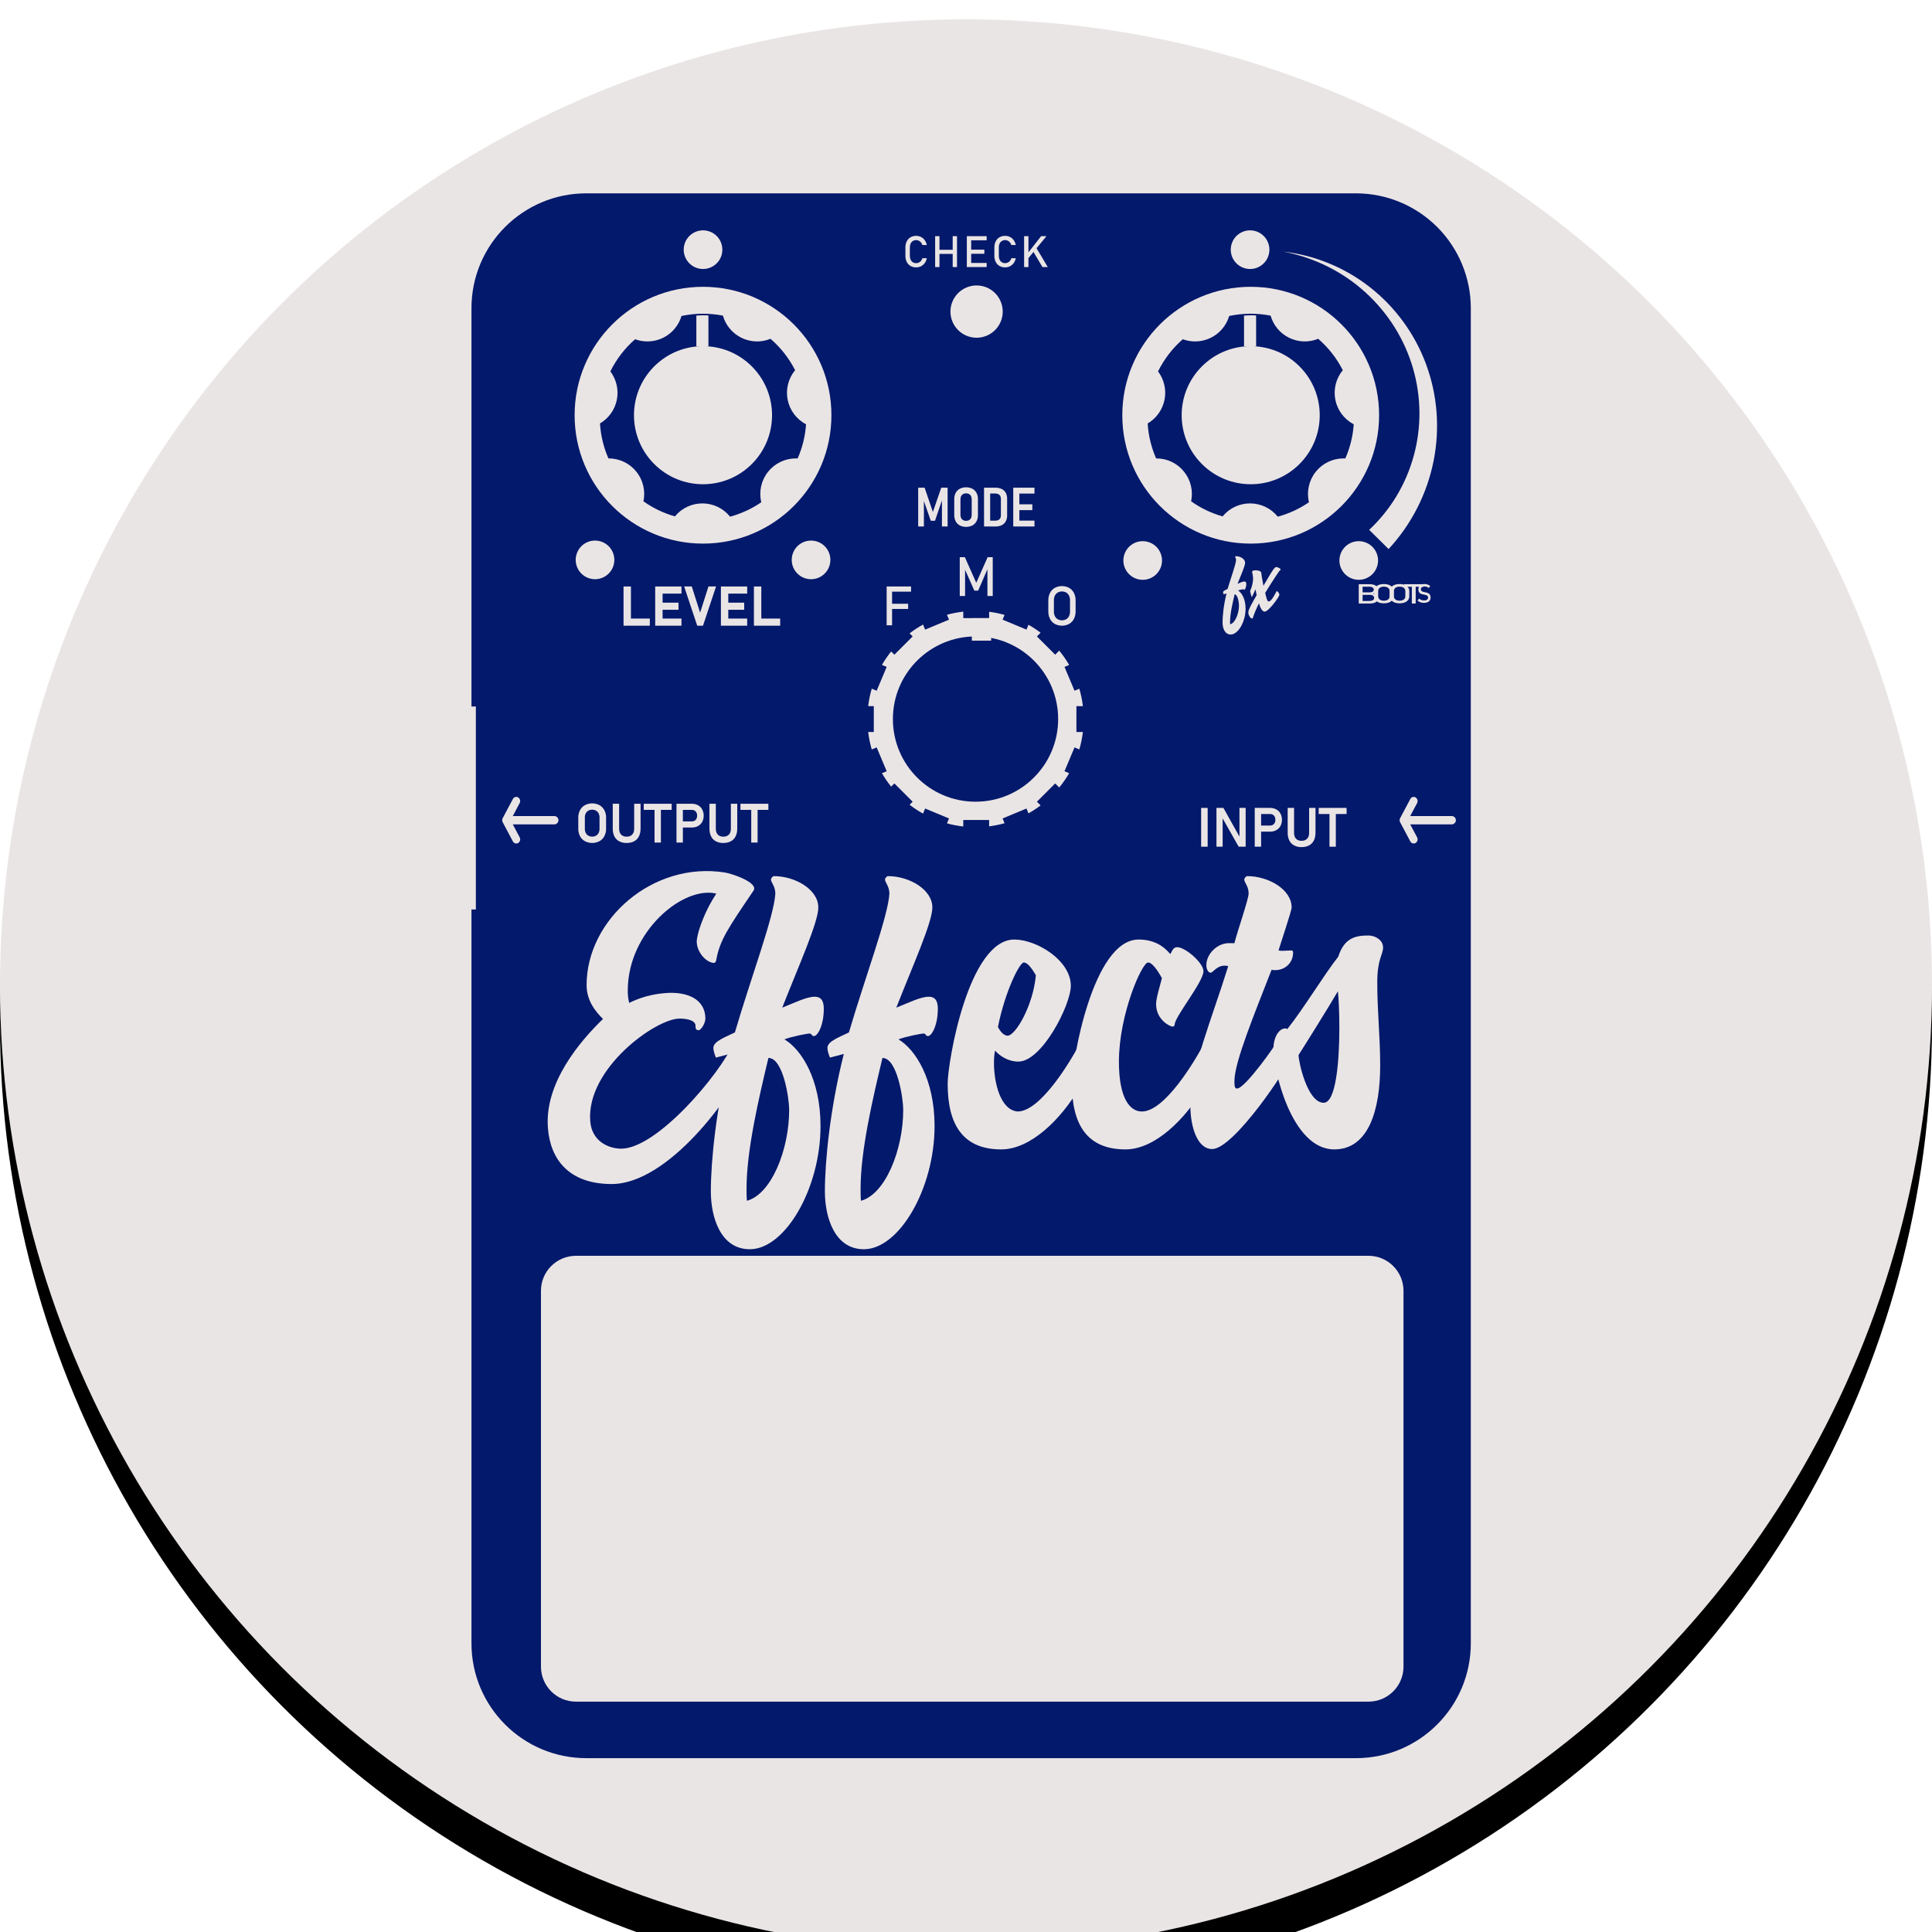 <?xml version="1.0" encoding="UTF-8"?>
<svg width="100px" height="100px" viewBox="0 0 100 100" version="1.1" xmlns="http://www.w3.org/2000/svg" xmlns:xlink="http://www.w3.org/1999/xlink">
    <!-- Generator: Sketch 64 (93537) - https://sketch.com -->
    <title>build-nav-icon-ic/fx-mod-active</title>
    <desc>Created with Sketch.</desc>
    <defs>
        <circle id="path-1" cx="50" cy="50" r="50"></circle>
        <filter x="-4.0%" y="-4.0%" width="108.0%" height="110.0%" filterUnits="objectBoundingBox" id="filter-2">
            <feOffset dx="0" dy="2" in="SourceAlpha" result="shadowOffsetOuter1"></feOffset>
            <feGaussianBlur stdDeviation="1" in="shadowOffsetOuter1" result="shadowBlurOuter1"></feGaussianBlur>
            <feColorMatrix values="0 0 0 0 0   0 0 0 0 0   0 0 0 0 0  0 0 0 0.24 0" type="matrix" in="shadowBlurOuter1" result="shadowMatrixOuter1"></feColorMatrix>
            <feOffset dx="0" dy="0" in="SourceAlpha" result="shadowOffsetOuter2"></feOffset>
            <feGaussianBlur stdDeviation="1" in="shadowOffsetOuter2" result="shadowBlurOuter2"></feGaussianBlur>
            <feColorMatrix values="0 0 0 0 0   0 0 0 0 0   0 0 0 0 0  0 0 0 0.12 0" type="matrix" in="shadowBlurOuter2" result="shadowMatrixOuter2"></feColorMatrix>
            <feMerge>
                <feMergeNode in="shadowMatrixOuter1"></feMergeNode>
                <feMergeNode in="shadowMatrixOuter2"></feMergeNode>
            </feMerge>
        </filter>
    </defs>
    <g id="ic/fx-mod-active" stroke="none" stroke-width="1" fill="none" fill-rule="evenodd">
        <g transform="translate(0, 1)">
            <g id="Oval-Copy-7">
                <use fill="black" fill-opacity="1" filter="url(#filter-2)" xlink:href="#path-1"></use>
                <use fill="#EAE5E5" fill-rule="evenodd" xlink:href="#path-1"></use>
            </g>
            <g id="ic-pedal-Artboard-4" transform="translate(23, 9)" fill-rule="nonzero">
                <path d="M7.349,0.007 L47.183,0.007 C48.76,0.007 50.272,0.634 51.388,1.749 C52.503,2.864 53.129,4.376 53.129,5.953 L53.129,75.056 C53.129,78.34 50.467,81.002 47.183,81.002 L7.349,81.002 C4.065,81.002 1.403,78.34 1.403,75.056 L1.403,5.953 C1.403,2.669 4.065,0.007 7.349,0.007 Z" id="Body" fill="#03196B"></path>
                <g id="Text" transform="translate(5.328, 1.886)" fill="#EAE5E5">
                    <g id="Output" transform="translate(1.58, 29.681)">
                        <path d="M0.366,1.973 C0.258,1.913 0.171,1.823 0.113,1.714 C0.052,1.593 0.021,1.46 0.024,1.325 L0.024,0.756 C0.021,0.621 0.052,0.487 0.113,0.367 C0.171,0.258 0.258,0.167 0.366,0.107 C0.603,-0.015 0.884,-0.015 1.12,0.107 C1.228,0.167 1.316,0.258 1.373,0.367 C1.435,0.487 1.466,0.621 1.463,0.756 L1.463,1.325 C1.466,1.46 1.435,1.593 1.373,1.714 C1.316,1.823 1.228,1.913 1.12,1.973 C0.884,2.096 0.603,2.096 0.366,1.973 L0.366,1.973 Z M0.943,1.688 C1,1.655 1.047,1.606 1.076,1.546 C1.108,1.48 1.125,1.408 1.123,1.334 L1.123,0.746 C1.125,0.673 1.108,0.6 1.076,0.534 C1.047,0.475 1,0.425 0.943,0.392 C0.818,0.326 0.668,0.326 0.544,0.392 C0.486,0.425 0.44,0.475 0.41,0.534 C0.378,0.6 0.362,0.673 0.363,0.746 L0.363,1.334 C0.362,1.408 0.378,1.48 0.41,1.546 C0.44,1.606 0.486,1.655 0.544,1.688 C0.668,1.754 0.818,1.754 0.943,1.688 L0.943,1.688 Z" id="Shape"></path>
                        <path d="M2.138,1.977 C2.032,1.92 1.946,1.831 1.892,1.722 C1.836,1.61 1.808,1.475 1.808,1.318 L1.808,0.036 L2.138,0.036 L2.138,1.327 C2.138,1.458 2.172,1.56 2.24,1.631 C2.308,1.703 2.403,1.739 2.527,1.739 C2.651,1.739 2.747,1.703 2.815,1.631 C2.883,1.56 2.917,1.458 2.917,1.327 L2.917,0.036 L3.248,0.036 L3.248,1.318 C3.248,1.475 3.219,1.61 3.163,1.722 C3.109,1.831 3.023,1.92 2.916,1.977 C2.808,2.036 2.678,2.065 2.527,2.065 C2.392,2.069 2.258,2.039 2.138,1.977 Z" id="Path"></path>
                        <path d="M3.413,0.036 L4.858,0.036 L4.858,0.352 L3.413,0.352 L3.413,0.036 Z M3.971,0.2 L4.3,0.2 L4.3,2.044 L3.971,2.044 L3.971,0.2 Z" id="Shape"></path>
                        <path d="M5.107,0.036 L5.437,0.036 L5.437,2.044 L5.107,2.044 L5.107,0.036 Z M5.266,0.949 L5.908,0.949 C5.957,0.95 6.006,0.937 6.048,0.912 C6.089,0.887 6.122,0.851 6.142,0.808 C6.166,0.759 6.177,0.706 6.176,0.652 C6.177,0.598 6.166,0.544 6.143,0.495 C6.122,0.451 6.09,0.415 6.049,0.39 C6.006,0.364 5.958,0.351 5.908,0.352 L5.266,0.352 L5.266,0.036 L5.898,0.036 C6.011,0.034 6.122,0.06 6.222,0.113 C6.313,0.162 6.388,0.237 6.438,0.329 C6.542,0.532 6.542,0.772 6.438,0.975 C6.388,1.066 6.313,1.14 6.222,1.189 C6.122,1.242 6.011,1.268 5.898,1.265 L5.266,1.265 L5.266,0.949 Z" id="Shape"></path>
                        <path d="M7.143,1.977 C7.036,1.92 6.95,1.831 6.897,1.722 C6.841,1.61 6.813,1.475 6.813,1.318 L6.813,0.036 L7.143,0.036 L7.143,1.327 C7.143,1.458 7.177,1.56 7.244,1.631 C7.312,1.703 7.408,1.739 7.531,1.739 C7.655,1.739 7.752,1.703 7.82,1.631 C7.888,1.56 7.922,1.458 7.922,1.327 L7.922,0.036 L8.252,0.036 L8.252,1.318 C8.252,1.475 8.224,1.61 8.167,1.722 C8.114,1.831 8.027,1.92 7.921,1.977 C7.813,2.036 7.683,2.065 7.531,2.065 C7.396,2.069 7.263,2.039 7.143,1.977 L7.143,1.977 Z" id="Path"></path>
                        <path d="M8.418,0.036 L9.863,0.036 L9.863,0.352 L8.418,0.352 L8.418,0.036 Z M8.976,0.2 L9.305,0.2 L9.305,2.044 L8.976,2.044 L8.976,0.2 Z" id="Shape"></path>
                    </g>
                    <g id="Input" transform="translate(33.83, 29.916)">
                        <polygon id="Path" points="0.35 2.023 0.013 2.023 0.013 0.015 0.35 0.015"></polygon>
                        <polygon id="Path" points="0.806 0.015 1.165 0.015 2.03 1.561 1.996 1.597 1.996 0.015 2.317 0.015 2.317 2.022 1.955 2.022 1.093 0.5 1.126 0.464 1.126 2.022 0.806 2.022"></polygon>
                        <path d="M2.787,0.015 L3.117,0.015 L3.117,2.023 L2.787,2.023 L2.787,0.015 Z M2.945,0.928 L3.588,0.928 C3.637,0.929 3.686,0.916 3.728,0.891 C3.769,0.866 3.801,0.83 3.822,0.787 C3.845,0.738 3.857,0.685 3.856,0.631 C3.857,0.577 3.846,0.523 3.823,0.474 C3.802,0.43 3.769,0.394 3.729,0.369 C3.686,0.343 3.637,0.33 3.588,0.331 L2.945,0.331 L2.945,0.015 L3.578,0.015 C3.691,0.013 3.802,0.039 3.901,0.092 C3.993,0.141 4.068,0.216 4.118,0.308 C4.221,0.511 4.221,0.751 4.118,0.954 C4.068,1.045 3.993,1.119 3.901,1.168 C3.802,1.221 3.69,1.247 3.578,1.244 L2.945,1.244 L2.945,0.928 Z" id="Shape"></path>
                        <path d="M4.823,1.956 C4.716,1.899 4.63,1.81 4.577,1.701 C4.521,1.589 4.492,1.454 4.492,1.297 L4.492,0.015 L4.823,0.015 L4.823,1.307 C4.823,1.437 4.856,1.539 4.924,1.61 C4.992,1.682 5.087,1.718 5.211,1.718 C5.335,1.718 5.431,1.682 5.499,1.61 C5.568,1.539 5.602,1.437 5.602,1.307 L5.602,0.015 L5.932,0.015 L5.932,1.297 C5.932,1.454 5.904,1.589 5.847,1.701 C5.793,1.81 5.707,1.899 5.6,1.956 C5.493,2.015 5.363,2.044 5.211,2.044 C5.076,2.048 4.943,2.018 4.823,1.956 L4.823,1.956 Z" id="Path"></path>
                        <path d="M6.098,0.015 L7.542,0.015 L7.542,0.331 L6.098,0.331 L6.098,0.015 Z M6.656,0.179 L6.984,0.179 L6.984,2.023 L6.656,2.023 L6.656,0.179 Z" id="Shape"></path>
                    </g>
                    <g id="Level" transform="translate(3.937, 18.459)">
                        <path d="M0.009,0.011 L0.392,0.011 L0.392,2.041 L0.009,2.041 L0.009,0.011 Z M0.179,1.672 L1.369,1.672 L1.369,2.041 L0.179,2.041 L0.179,1.672 Z" id="Shape"></path>
                        <path d="M1.648,0.011 L2.031,0.011 L2.031,2.041 L1.648,2.041 L1.648,0.011 Z M1.786,0.011 L3.008,0.011 L3.008,0.38 L1.786,0.38 L1.786,0.011 Z M1.786,0.849 L2.854,0.849 L2.854,1.217 L1.786,1.217 L1.786,0.849 Z M1.786,1.672 L3.008,1.672 L3.008,2.041 L1.786,2.041 L1.786,1.672 Z" id="Shape"></path>
                        <polygon id="Path" points="3.147 0.011 3.541 0.011 3.973 1.365 4.404 0.011 4.798 0.011 4.122 2.041 3.823 2.041"></polygon>
                        <path d="M5.049,0.011 L5.431,0.011 L5.431,2.041 L5.049,2.041 L5.049,0.011 Z M5.187,0.011 L6.409,0.011 L6.409,0.38 L5.187,0.38 L5.187,0.011 Z M5.187,0.849 L6.255,0.849 L6.255,1.217 L5.187,1.217 L5.187,0.849 Z M5.187,1.672 L6.409,1.672 L6.409,2.041 L5.187,2.041 L5.187,1.672 Z" id="Shape"></path>
                        <path d="M6.758,0.011 L7.14,0.011 L7.14,2.041 L6.758,2.041 L6.758,0.011 Z M6.928,1.672 L8.117,1.672 L8.117,2.041 L6.928,2.041 L6.928,1.672 Z" id="Shape"></path>
                    </g>
                    <g id="Dot" transform="translate(1.438, 0)">
                        <circle id="Oval" transform="translate(12.214, 17.094) rotate(-80.782) translate(-12.214, -17.094) " cx="12.214" cy="17.094" r="1"></circle>
                        <circle id="Oval" transform="translate(29.38, 17.125) rotate(-76.718) translate(-29.38, -17.125) " cx="29.38" cy="17.125" r="1"></circle>
                        <circle id="Oval" transform="translate(1.032, 17.094) rotate(-76.718) translate(-1.032, -17.094) " cx="1.032" cy="17.094" r="1"></circle>
                        <circle id="Oval" transform="translate(40.562, 17.125) rotate(-76.718) translate(-40.562, -17.125) " cx="40.562" cy="17.125" r="1"></circle>
                        <circle id="Oval" transform="translate(34.938, 1.037) rotate(-80.782) translate(-34.938, -1.037) " cx="34.938" cy="1.037" r="1"></circle>
                        <circle id="Oval" transform="translate(6.623, 1.037) rotate(-76.718) translate(-6.623, -1.037) " cx="6.623" cy="1.037" r="1"></circle>
                    </g>
                    <g id="Check" transform="translate(18.53, 0.306)">
                        <path d="M0.27,1.574 C0.186,1.525 0.119,1.452 0.075,1.365 C0.027,1.267 0.004,1.16 0.006,1.052 L0.006,0.613 C0.004,0.504 0.027,0.397 0.075,0.299 C0.119,0.212 0.186,0.139 0.27,0.09 C0.359,0.039 0.46,0.014 0.562,0.016 C0.65,0.015 0.737,0.035 0.815,0.075 C0.892,0.114 0.958,0.171 1.008,0.241 C1.061,0.316 1.097,0.401 1.113,0.491 L0.883,0.491 C0.87,0.442 0.846,0.396 0.814,0.357 C0.782,0.319 0.743,0.288 0.699,0.266 C0.6,0.219 0.484,0.225 0.391,0.282 C0.341,0.314 0.301,0.36 0.276,0.414 C0.248,0.477 0.234,0.544 0.236,0.613 L0.236,1.052 C0.234,1.12 0.248,1.187 0.276,1.249 C0.301,1.304 0.341,1.35 0.391,1.382 C0.442,1.414 0.502,1.43 0.562,1.429 C0.609,1.429 0.656,1.419 0.699,1.399 C0.743,1.379 0.783,1.349 0.814,1.311 C0.847,1.271 0.871,1.223 0.883,1.172 L1.113,1.172 C1.097,1.262 1.061,1.348 1.008,1.422 C0.957,1.492 0.891,1.549 0.814,1.589 C0.736,1.628 0.65,1.648 0.562,1.647 C0.46,1.65 0.359,1.624 0.27,1.574 L0.27,1.574 Z" id="Path"></path>
                        <path d="M1.545,0.032 L1.769,0.032 L1.769,1.631 L1.545,1.631 L1.545,0.032 Z M1.684,0.737 L2.572,0.737 L2.572,0.95 L1.684,0.95 L1.684,0.737 Z M2.453,0.032 L2.677,0.032 L2.677,1.631 L2.453,1.631 L2.453,0.032 Z" id="Shape"></path>
                        <path d="M3.185,0.032 L3.41,0.032 L3.41,1.631 L3.185,1.631 L3.185,0.032 Z M3.294,0.032 L4.212,0.032 L4.212,0.246 L3.294,0.246 L3.294,0.032 Z M3.294,0.73 L4.092,0.73 L4.092,0.944 L3.294,0.944 L3.294,0.73 Z M3.294,1.418 L4.212,1.418 L4.212,1.631 L3.294,1.631 L3.294,1.418 Z" id="Shape"></path>
                        <path d="M4.875,1.574 C4.791,1.525 4.724,1.452 4.68,1.365 C4.632,1.267 4.609,1.16 4.611,1.052 L4.611,0.613 C4.609,0.504 4.632,0.397 4.68,0.299 C4.724,0.212 4.791,0.139 4.875,0.09 C4.964,0.039 5.065,0.014 5.167,0.016 C5.255,0.015 5.342,0.035 5.42,0.075 C5.497,0.114 5.563,0.171 5.613,0.241 C5.666,0.316 5.702,0.401 5.718,0.491 L5.488,0.491 C5.475,0.442 5.451,0.396 5.419,0.357 C5.387,0.319 5.348,0.288 5.304,0.266 C5.205,0.219 5.089,0.225 4.996,0.282 C4.946,0.314 4.906,0.36 4.881,0.414 C4.853,0.477 4.839,0.544 4.841,0.613 L4.841,1.052 C4.839,1.12 4.853,1.187 4.881,1.249 C4.906,1.304 4.946,1.35 4.996,1.382 C5.047,1.414 5.107,1.43 5.167,1.429 C5.215,1.429 5.261,1.419 5.304,1.399 C5.348,1.379 5.388,1.349 5.419,1.311 C5.452,1.271 5.476,1.223 5.488,1.172 L5.718,1.172 C5.702,1.262 5.666,1.348 5.613,1.422 C5.562,1.492 5.496,1.549 5.419,1.589 C5.341,1.628 5.255,1.648 5.167,1.647 C5.065,1.65 4.964,1.624 4.875,1.574 Z" id="Path"></path>
                        <path d="M6.15,0.032 L6.374,0.032 L6.374,1.631 L6.15,1.631 L6.15,0.032 Z M6.326,0.929 L7.031,0.032 L7.307,0.032 L6.293,1.266 L6.326,0.929 Z M6.592,0.778 L6.769,0.614 L7.374,1.631 L7.1,1.631 L6.592,0.778 Z" id="Shape"></path>
                    </g>
                    <path d="M38.095,1.138 C38.904,1.23 39.695,1.433 40.448,1.741 C41.209,2.052 41.923,2.467 42.57,2.973 C43.89,4.006 44.898,5.384 45.481,6.956 C45.775,7.749 45.959,8.579 46.025,9.423 C46.092,10.274 46.042,11.131 45.875,11.969 C45.535,13.676 44.728,15.256 43.545,16.533 L42.54,15.538 C43.087,15.027 43.561,14.443 43.949,13.802 C44.739,12.493 45.152,10.991 45.142,9.462 C45.137,8.689 45.025,7.921 44.809,7.178 C44.591,6.429 44.27,5.712 43.856,5.051 C43.008,3.7 41.804,2.61 40.376,1.902 C39.654,1.544 38.887,1.287 38.095,1.138 Z" id="Path"></path>
                    <g id="Group" transform="translate(19.19, 13.32)">
                        <polygon id="Path" points="1.201 0.037 1.53 0.037 1.53 2.045 1.237 2.045 1.237 0.549 1.256 0.638 0.878 1.748 0.659 1.748 0.281 0.665 0.303 0.549 0.303 2.045 0.007 2.045 0.007 0.037 0.34 0.037 0.768 1.294"></polygon>
                        <path d="M2.162,1.991 C2.071,1.943 1.997,1.869 1.949,1.778 C1.897,1.678 1.871,1.566 1.874,1.453 L1.874,0.629 C1.871,0.516 1.897,0.404 1.949,0.303 C1.997,0.213 2.072,0.139 2.162,0.091 C2.367,-0.009 2.606,-0.009 2.811,0.091 C2.902,0.139 2.976,0.213 3.025,0.303 C3.077,0.404 3.103,0.516 3.1,0.629 L3.1,1.453 C3.103,1.566 3.077,1.678 3.025,1.778 C2.976,1.869 2.902,1.943 2.811,1.991 C2.606,2.091 2.367,2.091 2.162,1.991 L2.162,1.991 Z M2.642,1.716 C2.685,1.692 2.72,1.655 2.742,1.61 C2.766,1.559 2.778,1.503 2.777,1.447 L2.777,0.633 C2.778,0.578 2.766,0.522 2.742,0.472 C2.72,0.427 2.685,0.39 2.642,0.365 C2.544,0.316 2.429,0.316 2.332,0.365 C2.288,0.39 2.253,0.427 2.231,0.472 C2.206,0.522 2.194,0.578 2.195,0.633 L2.195,1.447 C2.194,1.503 2.206,1.559 2.231,1.61 C2.253,1.655 2.288,1.692 2.332,1.716 C2.429,1.766 2.544,1.766 2.642,1.716 L2.642,1.716 Z" id="Shape"></path>
                        <path d="M3.416,0.037 L3.733,0.037 L3.733,2.045 L3.416,2.045 L3.416,0.037 Z M3.61,1.743 L3.999,1.743 C4.091,1.743 4.163,1.719 4.213,1.671 C4.263,1.623 4.288,1.554 4.288,1.465 L4.288,0.617 C4.288,0.528 4.263,0.459 4.213,0.411 C4.163,0.363 4.091,0.339 3.999,0.339 L3.61,0.339 L3.61,0.037 L4.002,0.037 C4.116,0.034 4.228,0.057 4.331,0.104 C4.419,0.147 4.492,0.216 4.54,0.301 C4.59,0.398 4.615,0.505 4.611,0.614 L4.611,1.468 C4.614,1.576 4.59,1.682 4.54,1.778 C4.493,1.864 4.421,1.934 4.332,1.977 C4.229,2.025 4.115,2.049 4.001,2.045 L3.61,2.045 L3.61,1.743 Z" id="Shape"></path>
                        <path d="M4.928,0.037 L5.244,0.037 L5.244,2.045 L4.928,2.045 L4.928,0.037 Z M5.069,0.037 L6.026,0.037 L6.026,0.341 L5.069,0.341 L5.069,0.037 Z M5.069,0.897 L5.915,0.897 L5.915,1.198 L5.069,1.198 L5.069,0.897 Z M5.069,1.741 L6.026,1.741 L6.026,2.045 L5.069,2.045 L5.069,1.741 Z" id="Shape"></path>
                    </g>
                    <path d="M17.565,18.47 L17.846,18.47 L17.846,20.479 L17.565,20.479 L17.565,18.47 Z M17.703,18.47 L18.828,18.47 L18.828,18.738 L17.703,18.738 L17.703,18.47 Z M17.703,19.365 L18.677,19.365 L18.677,19.633 L17.703,19.633 L17.703,19.365 Z" id="Shape"></path>
                    <path d="M26.269,20.408 C26.162,20.347 26.076,20.257 26.021,20.148 C25.96,20.027 25.93,19.894 25.933,19.759 L25.933,19.19 C25.93,19.055 25.96,18.922 26.021,18.801 C26.076,18.692 26.162,18.602 26.269,18.541 C26.5,18.419 26.777,18.419 27.009,18.541 C27.115,18.602 27.201,18.692 27.257,18.801 C27.317,18.922 27.348,19.055 27.345,19.19 L27.345,19.759 C27.348,19.894 27.317,20.027 27.257,20.148 C27.201,20.257 27.115,20.347 27.009,20.408 C26.777,20.53 26.5,20.53 26.269,20.408 L26.269,20.408 Z M26.858,20.166 C26.921,20.128 26.972,20.073 27.004,20.007 C27.04,19.933 27.058,19.851 27.056,19.769 L27.056,19.18 C27.058,19.098 27.04,19.016 27.004,18.942 C26.972,18.876 26.921,18.821 26.858,18.783 C26.721,18.709 26.556,18.709 26.42,18.783 C26.357,18.821 26.306,18.876 26.273,18.942 C26.238,19.016 26.22,19.098 26.222,19.18 L26.222,19.769 C26.22,19.851 26.238,19.933 26.273,20.007 C26.306,20.073 26.357,20.128 26.42,20.166 C26.556,20.24 26.721,20.24 26.858,20.166 L26.858,20.166 Z" id="Shape"></path>
                    <polygon id="Path" points="22.792 16.954 23.056 16.954 23.056 18.963 22.781 18.963 22.781 17.458 22.795 17.547 22.301 18.684 22.104 18.684 21.61 17.574 21.624 17.458 21.624 18.963 21.349 18.963 21.349 16.954 21.613 16.954 22.203 18.28"></polygon>
                    <g id="Boots" transform="translate(41.987, 18.341)">
                        <path d="M0.013,0.011 L0.213,0.011 L0.213,1.011 L0.013,1.011 L0.013,0.011 Z M0.131,0.881 L0.519,0.881 C0.62,0.881 0.694,0.868 0.741,0.841 C0.788,0.812 0.814,0.77 0.811,0.727 L0.811,0.724 C0.812,0.694 0.803,0.665 0.785,0.637 C0.769,0.613 0.741,0.593 0.706,0.581 C0.663,0.567 0.615,0.56 0.568,0.562 L0.131,0.562 L0.131,0.435 L0.568,0.435 C0.628,0.438 0.688,0.425 0.735,0.399 C0.813,0.335 0.81,0.24 0.729,0.179 C0.674,0.151 0.607,0.138 0.54,0.141 L0.131,0.141 L0.131,0.011 L0.577,0.011 C0.657,0.01 0.736,0.021 0.809,0.044 C0.868,0.065 0.917,0.097 0.948,0.138 C0.98,0.183 0.996,0.232 0.994,0.282 C0.995,0.316 0.985,0.349 0.966,0.379 C0.947,0.409 0.917,0.436 0.879,0.456 C0.836,0.478 0.787,0.493 0.734,0.499 C0.788,0.504 0.84,0.519 0.883,0.542 C0.925,0.564 0.958,0.593 0.98,0.627 C1.002,0.661 1.014,0.699 1.013,0.737 L1.013,0.739 C1.015,0.789 0.997,0.838 0.962,0.882 C0.928,0.923 0.877,0.957 0.815,0.977 C0.746,1.001 0.67,1.012 0.593,1.011 L0.131,1.011 L0.131,0.881 Z" id="Shape"></path>
                        <path d="M1.053,0.957 C0.977,0.927 0.916,0.883 0.877,0.83 C0.834,0.771 0.813,0.706 0.815,0.64 L0.815,0.363 C0.813,0.297 0.834,0.232 0.877,0.173 C0.916,0.12 0.977,0.076 1.053,0.046 C1.217,-0.013 1.413,-0.013 1.577,0.046 C1.652,0.076 1.713,0.12 1.753,0.173 C1.795,0.232 1.817,0.297 1.815,0.363 L1.815,0.64 C1.817,0.706 1.795,0.771 1.753,0.83 C1.713,0.883 1.652,0.927 1.577,0.957 C1.413,1.017 1.217,1.017 1.053,0.957 L1.053,0.957 Z M1.47,0.839 C1.515,0.821 1.551,0.794 1.574,0.761 C1.599,0.725 1.611,0.685 1.61,0.645 L1.61,0.358 C1.611,0.318 1.599,0.278 1.574,0.242 C1.551,0.21 1.515,0.183 1.47,0.164 C1.373,0.128 1.256,0.128 1.16,0.164 C1.115,0.183 1.079,0.21 1.056,0.242 C1.031,0.278 1.018,0.318 1.019,0.358 L1.019,0.645 C1.018,0.685 1.031,0.725 1.056,0.761 C1.079,0.794 1.115,0.821 1.16,0.839 C1.256,0.875 1.373,0.875 1.47,0.839 L1.47,0.839 Z" id="Shape"></path>
                        <path d="M1.867,0.957 C1.792,0.927 1.731,0.883 1.692,0.83 C1.649,0.771 1.627,0.706 1.629,0.64 L1.629,0.363 C1.627,0.297 1.649,0.232 1.692,0.173 C1.731,0.12 1.792,0.076 1.867,0.046 C2.031,-0.013 2.227,-0.013 2.391,0.046 C2.467,0.076 2.528,0.12 2.567,0.173 C2.61,0.232 2.631,0.297 2.629,0.363 L2.629,0.64 C2.631,0.706 2.61,0.771 2.567,0.83 C2.528,0.883 2.467,0.927 2.391,0.957 C2.227,1.017 2.031,1.017 1.867,0.957 L1.867,0.957 Z M2.284,0.839 C2.329,0.821 2.365,0.794 2.388,0.761 C2.413,0.725 2.426,0.685 2.425,0.645 L2.425,0.358 C2.426,0.318 2.413,0.278 2.388,0.242 C2.365,0.21 2.329,0.183 2.284,0.164 C2.188,0.128 2.071,0.128 1.974,0.164 C1.929,0.183 1.893,0.21 1.871,0.242 C1.845,0.278 1.833,0.318 1.834,0.358 L1.834,0.645 C1.833,0.685 1.845,0.725 1.871,0.761 C1.893,0.794 1.929,0.821 1.974,0.839 C2.071,0.875 2.188,0.875 2.284,0.839 L2.284,0.839 Z" id="Shape"></path>
                        <path d="M2.361,0.011 L3.361,0.011 L3.361,0.145 L2.361,0.145 L2.361,0.011 Z M2.762,0.093 L2.961,0.093 L2.961,1.011 L2.762,1.011 L2.762,0.093 Z" id="Shape"></path>
                        <path d="M3.266,0.964 C3.227,0.955 3.19,0.942 3.154,0.924 C3.12,0.907 3.087,0.885 3.057,0.859 L3.138,0.756 C3.172,0.787 3.212,0.811 3.254,0.827 C3.299,0.843 3.345,0.851 3.392,0.851 C3.447,0.854 3.501,0.841 3.548,0.812 C3.584,0.789 3.605,0.747 3.603,0.704 L3.603,0.703 C3.605,0.674 3.596,0.646 3.578,0.624 C3.561,0.604 3.538,0.589 3.513,0.58 C3.48,0.569 3.445,0.56 3.411,0.554 C3.409,0.554 3.408,0.554 3.407,0.554 C3.405,0.554 3.404,0.553 3.402,0.553 L3.393,0.551 C3.342,0.543 3.291,0.53 3.242,0.514 C3.202,0.499 3.168,0.473 3.143,0.438 C3.112,0.392 3.098,0.338 3.101,0.282 L3.101,0.282 C3.1,0.228 3.113,0.176 3.14,0.13 C3.167,0.087 3.206,0.054 3.252,0.034 C3.339,-9.03686972e-05 3.435,-0.008 3.527,0.013 C3.559,0.02 3.591,0.032 3.621,0.046 C3.654,0.061 3.684,0.08 3.713,0.101 L3.639,0.208 C3.607,0.183 3.572,0.163 3.534,0.148 C3.501,0.135 3.465,0.128 3.429,0.128 C3.377,0.125 3.326,0.138 3.282,0.167 C3.247,0.192 3.228,0.234 3.23,0.278 L3.23,0.278 C3.228,0.307 3.238,0.335 3.257,0.356 C3.275,0.375 3.299,0.39 3.324,0.398 C3.361,0.409 3.398,0.418 3.436,0.426 C3.438,0.426 3.439,0.426 3.441,0.426 C3.442,0.427 3.444,0.427 3.446,0.427 C3.448,0.428 3.45,0.428 3.453,0.429 C3.455,0.429 3.457,0.43 3.46,0.43 C3.507,0.439 3.554,0.454 3.6,0.472 C3.638,0.489 3.67,0.516 3.694,0.551 C3.721,0.595 3.734,0.647 3.731,0.699 L3.731,0.7 C3.733,0.753 3.719,0.805 3.691,0.85 C3.663,0.893 3.623,0.926 3.576,0.944 C3.517,0.968 3.455,0.979 3.392,0.977 C3.35,0.977 3.307,0.973 3.266,0.964 Z" id="Path"></path>
                    </g>
                    <g id="fx" transform="translate(34.938, 16.88)">
                        <path d="M1.205,2.738 C1.205,3.415 0.821,4.076 0.437,4.076 C0.12,4.076 0.013,3.732 0.013,3.447 C0.013,3.126 0.068,2.548 0.219,1.954 C0.128,1.977 0.068,1.993 0.068,1.993 C0.053,1.959 0.043,1.923 0.04,1.886 C0.04,1.815 0.179,1.767 0.274,1.72 C0.448,1.126 0.702,0.452 0.714,0.211 C0.714,0.128 0.666,0.092 0.666,0.056 C0.666,0.045 0.686,0.021 0.698,0.021 C0.932,0.021 1.181,0.167 1.181,0.361 C1.181,0.524 0.967,0.995 0.789,1.451 C0.928,1.395 1.054,1.332 1.142,1.332 C1.217,1.332 1.241,1.383 1.241,1.462 C1.241,1.645 1.173,1.759 1.134,1.759 C1.102,1.759 1.118,1.732 1.082,1.732 C0.991,1.745 0.9,1.766 0.813,1.795 C0.999,1.906 1.205,2.231 1.205,2.738 Z M0.864,2.56 C0.864,2.445 0.801,1.997 0.639,1.997 C0.536,2.429 0.401,2.999 0.401,3.415 C0.401,3.463 0.401,3.506 0.405,3.55 C0.67,3.478 0.864,2.995 0.864,2.56 Z" id="Shape"></path>
                        <path d="M1.779,2.037 L1.716,1.736 C1.712,1.744 1.589,2.037 1.534,2.136 C1.514,2.171 1.439,1.835 1.439,1.831 C1.51,1.668 1.593,1.431 1.593,1.177 C1.593,1.035 1.549,0.888 1.542,0.829 C1.542,0.777 1.621,0.753 1.72,0.753 C1.787,0.753 2.017,0.769 2.017,0.892 C2.017,0.92 2.068,1.256 2.128,1.554 C2.397,1.118 2.666,0.583 2.789,0.583 C2.872,0.583 3.019,0.666 3.019,0.71 C3.019,0.726 3.007,0.746 2.995,0.746 C2.959,0.75 2.595,1.312 2.219,1.922 C2.29,2.211 2.326,2.365 2.401,2.365 C2.548,2.365 2.746,1.95 2.813,1.831 C2.876,1.831 2.955,1.95 2.955,2.029 C2.932,2.148 2.397,2.892 2.191,2.892 C2.037,2.892 1.946,2.615 1.898,2.464 C1.772,2.706 1.666,2.958 1.581,3.217 C1.579,3.235 1.564,3.249 1.546,3.249 C1.446,3.249 1.347,3.059 1.347,2.948 C1.348,2.914 1.352,2.881 1.359,2.849 C1.379,2.754 1.553,2.421 1.779,2.037 Z" id="Path"></path>
                    </g>
                    <g id="effects" transform="translate(0, 33.193)">
                        <path d="M7.748,3.513 C7.824,3.022 8.163,2.061 8.748,1.174 C7.032,0.759 4.165,3.136 4.165,6.191 C4.162,6.407 4.187,6.623 4.24,6.832 C4.769,6.568 5.372,6.38 6.108,6.323 C7.22,6.229 8.182,6.625 8.182,7.643 C8.182,7.888 7.956,8.247 7.824,8.247 C7.784,8.247 7.745,8.232 7.716,8.203 C7.688,8.175 7.672,8.136 7.673,8.096 L7.673,8.02 C7.673,7.7 7.145,7.643 6.843,7.643 C5.617,7.643 2.015,10.227 2.222,12.943 C2.298,14.018 3.203,14.376 3.826,14.376 C5.674,14.376 8.937,10.529 9.653,8.888 C9.974,8.888 10.389,9.51 10.332,9.812 C9.559,11.698 6.24,16.206 3.335,16.206 C1.11,16.206 0.167,14.923 0.035,13.339 C-0.173,10.981 1.713,8.794 2.883,7.662 C2.543,7.323 2.034,6.757 2.034,5.908 C2.034,2.513 5.466,-0.504 9.182,0.08 C9.559,0.137 10.955,0.608 10.672,1.023 C9.37,2.947 8.937,3.569 8.748,4.588 C8.729,4.739 8.654,4.776 8.578,4.758 C8.107,4.682 7.654,4.041 7.748,3.513 Z" id="Path"></path>
                        <path d="M14.142,13.207 C14.142,16.432 12.312,19.581 10.483,19.581 C8.974,19.581 8.465,17.941 8.465,16.583 C8.465,15.055 8.729,12.302 9.446,9.473 C9.012,9.586 8.729,9.661 8.729,9.661 C8.729,9.661 8.597,9.378 8.597,9.152 C8.597,8.812 9.257,8.586 9.71,8.36 C10.539,5.531 11.746,2.325 11.803,1.174 C11.803,0.778 11.577,0.608 11.577,0.439 C11.577,0.382 11.671,0.269 11.728,0.269 C12.84,0.269 14.028,0.967 14.028,1.891 C14.028,2.664 13.01,4.908 12.161,7.077 C12.821,6.813 13.425,6.512 13.84,6.512 C14.198,6.512 14.311,6.757 14.311,7.134 C14.311,8.001 13.991,8.548 13.802,8.548 C13.651,8.548 13.727,8.416 13.557,8.416 C13.482,8.416 12.652,8.567 12.274,8.718 C13.161,9.246 14.142,10.793 14.142,13.207 Z M12.52,12.358 C12.52,11.811 12.218,9.68 11.445,9.68 C10.954,11.736 10.313,14.452 10.313,16.432 C10.313,16.658 10.313,16.866 10.332,17.073 C11.596,16.734 12.52,14.433 12.52,12.358 L12.52,12.358 Z" id="Shape"></path>
                        <path d="M20.045,13.207 C20.045,16.432 18.215,19.581 16.386,19.581 C14.877,19.581 14.368,17.941 14.368,16.583 C14.368,15.055 14.632,12.302 15.348,9.473 C14.915,9.586 14.632,9.661 14.632,9.661 C14.632,9.661 14.5,9.378 14.5,9.152 C14.5,8.812 15.16,8.586 15.612,8.36 C16.442,5.531 17.649,2.325 17.706,1.174 C17.706,0.778 17.48,0.608 17.48,0.439 C17.48,0.382 17.574,0.269 17.63,0.269 C18.743,0.269 19.931,0.967 19.931,1.891 C19.931,2.664 18.913,4.908 18.064,7.077 C18.724,6.813 19.328,6.512 19.743,6.512 C20.101,6.512 20.214,6.757 20.214,7.134 C20.214,8.001 19.894,8.548 19.705,8.548 C19.554,8.548 19.63,8.416 19.46,8.416 C19.384,8.416 18.555,8.567 18.177,8.718 C19.064,9.246 20.045,10.793 20.045,13.207 Z M18.423,12.358 C18.423,11.811 18.121,9.68 17.348,9.68 C16.857,11.736 16.216,14.452 16.216,16.432 C16.216,16.658 16.216,16.866 16.235,17.073 C17.498,16.734 18.423,14.433 18.423,12.358 L18.423,12.358 Z" id="Shape"></path>
                        <path d="M28.267,9.718 C28.267,10.001 27.852,10.698 27.532,11.245 C26.589,12.848 25.023,14.414 23.496,14.414 C21.497,14.414 20.723,13.113 20.723,11.019 C20.723,9.887 21.798,3.551 24.175,3.551 C25.325,3.551 27.098,4.626 27.098,5.946 C27.098,6.926 25.608,9.869 24.382,9.869 C23.873,9.869 23.458,9.605 23.175,9.303 C23.138,9.473 23.119,9.699 23.119,9.944 C23.119,10.925 23.439,12.377 24.345,12.452 C25.533,12.452 27.098,9.831 27.588,8.888 C27.588,8.888 28.267,9.227 28.267,9.718 Z M23.326,8.077 C23.439,8.303 23.609,8.511 23.816,8.53 C24.25,8.53 25.156,6.926 25.288,5.399 C25.08,5.04 24.854,4.739 24.665,4.739 C24.439,4.739 23.684,6.266 23.326,8.077 Z" id="Shape"></path>
                        <path d="M34.698,9.718 C34.698,10.001 34.283,10.698 33.963,11.245 C33.02,12.848 31.454,14.414 29.927,14.414 C27.928,14.414 27.154,13.113 27.154,11.019 C27.154,9.887 28.229,3.551 30.606,3.551 C31.379,3.551 31.888,3.871 32.247,4.305 C32.36,4.097 32.416,3.947 32.605,3.947 C33.02,3.947 33.963,4.758 33.963,5.191 C33.963,5.738 32.492,7.53 32.473,7.945 C32.473,7.945 32.473,8.058 32.36,8.058 C32.247,8.058 31.511,7.719 31.511,6.889 C31.511,6.587 31.719,5.927 31.813,5.55 C31.586,5.135 31.304,4.739 31.096,4.739 C30.776,4.739 29.587,7.436 29.587,9.869 C29.587,11.736 30.134,12.452 30.776,12.452 C31.964,12.452 33.529,9.831 34.019,8.888 C34.019,8.888 34.698,9.227 34.698,9.718 Z" id="Path"></path>
                        <path d="M38.527,1.891 C38.527,2.061 37.942,3.796 37.848,4.116 C37.922,4.132 37.998,4.138 38.074,4.135 C38.206,4.135 38.357,4.116 38.508,4.116 C38.564,4.116 38.602,4.135 38.602,4.229 C38.602,4.758 38.187,5.135 37.678,5.135 C37.621,5.135 37.546,5.135 37.489,5.116 C36.641,7.304 35.566,9.887 35.566,10.868 C35.566,11.094 35.566,11.264 35.698,11.264 C36.131,11.264 37.81,8.85 37.753,8.85 C37.904,8.85 38.414,9.378 38.414,9.755 C38.414,10.076 35.547,14.395 34.415,14.395 C33.642,14.395 33.284,13.245 33.284,12.132 C33.284,10.302 34.396,7.662 35.245,4.927 C34.698,4.795 34.472,5.267 34.34,5.267 C34.208,5.267 34.113,5.097 34.113,4.871 C34.113,4.324 34.642,3.758 35.245,3.739 L35.566,3.739 C35.679,3.249 36.301,1.457 36.301,1.174 C36.301,0.778 36.075,0.608 36.075,0.439 C36.075,0.382 36.169,0.269 36.226,0.269 C37.339,0.269 38.527,0.967 38.527,1.891 Z" id="Path"></path>
                        <path d="M43.11,10.076 C43.11,12.339 42.525,14.414 40.733,14.414 C38.508,14.414 37.584,10.265 37.584,9.246 C37.584,8.492 37.942,8.152 38.187,8.152 C38.225,8.152 38.263,8.152 38.3,8.19 C39.168,7.096 40.186,5.399 40.941,4.437 C41.261,3.419 41.903,3.343 42.506,3.343 C42.845,3.343 43.26,3.569 43.26,3.965 C43.26,4.324 42.959,4.569 42.959,5.757 C42.959,7.323 43.11,8.53 43.11,10.076 Z M40.186,12 C40.827,12 40.997,9.831 40.997,8.096 C40.997,7.285 40.959,6.587 40.922,6.229 C40.375,7.153 39.356,8.794 38.885,9.529 C38.885,9.869 39.338,12 40.186,12 Z" id="Shape"></path>
                    </g>
                </g>
                <path d="M6.812,55 L47.832,55 C48.833,55 49.645,55.811 49.645,56.812 L49.645,76.265 C49.645,77.266 48.833,78.077 47.832,78.077 L6.812,78.077 C5.811,78.077 5,77.266 5,76.265 L5,56.812 C5,55.811 5.811,55 6.812,55 Z" id="Foot" fill="#EAE5E5"></path>
                <g id="Knob" transform="translate(0, 4.338)">
                    <g id="Group" transform="translate(6.742, 0.495)">
                        <rect id="Rectangle" fill="#EAE5E5" x="6.255" y="1.419" width="1" height="3.346"></rect>
                        <circle id="Oval" fill="#EAE5E5" cx="6.646" cy="6.658" r="6.646"></circle>
                        <path d="M3.769,2.839 C3.551,2.84 3.335,2.801 3.131,2.726 C2.598,3.191 2.163,3.757 1.85,4.391 C2.166,4.81 2.288,5.344 2.186,5.858 C2.083,6.373 1.766,6.819 1.313,7.085 C1.351,7.709 1.499,8.321 1.75,8.894 C1.755,8.894 1.759,8.894 1.764,8.894 C2.318,8.894 2.843,9.145 3.192,9.576 C3.541,10.007 3.677,10.573 3.562,11.115 C4.057,11.466 4.608,11.73 5.192,11.895 C5.543,11.467 6.069,11.22 6.623,11.223 C7.177,11.226 7.699,11.478 8.046,11.91 C8.623,11.754 9.169,11.502 9.662,11.164 C9.53,10.617 9.657,10.038 10.005,9.596 C10.354,9.153 10.886,8.894 11.449,8.894 C11.481,8.894 11.513,8.895 11.544,8.896 C11.79,8.337 11.937,7.739 11.979,7.129 C11.488,6.872 11.138,6.407 11.028,5.863 C10.918,5.319 11.06,4.755 11.413,4.328 C11.098,3.709 10.665,3.157 10.139,2.703 C9.655,2.901 9.11,2.883 8.64,2.654 C8.17,2.425 7.819,2.007 7.676,1.504 C6.967,1.366 6.238,1.372 5.532,1.522 C5.301,2.303 4.584,2.839 3.769,2.839 Z" id="Path" fill="#03196B"></path>
                        <circle id="Oval" fill="#EAE5E5" transform="translate(6.646, 6.658) rotate(-45) translate(-6.646, -6.658) " cx="6.646" cy="6.658" r="3.573"></circle>
                        <path d="M6.927,3.092 L6.301,3.092 L6.301,1.5 C6.397,1.493 6.499,1.487 6.608,1.486 C6.72,1.484 6.826,1.489 6.926,1.495 C6.927,2.028 6.927,2.559 6.927,3.092 Z" id="Path" fill="#EAE5E5"></path>
                    </g>
                    <g id="Group" transform="translate(35.079, 0.495)">
                        <rect id="Rectangle" fill="#EAE5E5" x="6.266" y="1.419" width="1" height="3.346"></rect>
                        <circle id="Oval" fill="#EAE5E5" cx="6.657" cy="6.658" r="6.646"></circle>
                        <path d="M3.78,2.839 C3.562,2.84 3.346,2.801 3.142,2.726 C2.609,3.191 2.174,3.757 1.861,4.391 C2.177,4.81 2.299,5.344 2.197,5.858 C2.094,6.373 1.777,6.819 1.324,7.085 C1.362,7.709 1.51,8.321 1.761,8.894 C1.766,8.894 1.77,8.894 1.775,8.894 C2.33,8.894 2.854,9.145 3.203,9.576 C3.552,10.007 3.688,10.573 3.573,11.115 C4.068,11.466 4.619,11.73 5.203,11.895 C5.554,11.467 6.08,11.22 6.634,11.223 C7.188,11.226 7.71,11.478 8.057,11.91 C8.634,11.754 9.18,11.502 9.673,11.164 C9.541,10.617 9.668,10.038 10.016,9.596 C10.365,9.153 10.897,8.894 11.46,8.894 C11.492,8.894 11.524,8.895 11.555,8.896 C11.801,8.337 11.948,7.739 11.99,7.129 C11.499,6.872 11.149,6.407 11.039,5.863 C10.93,5.319 11.071,4.755 11.424,4.328 C11.109,3.709 10.676,3.157 10.151,2.703 C9.666,2.901 9.121,2.883 8.651,2.654 C8.181,2.425 7.83,2.007 7.687,1.504 C6.978,1.366 6.249,1.372 5.543,1.522 C5.312,2.303 4.595,2.839 3.78,2.839 L3.78,2.839 Z" id="Path" fill="#03196B"></path>
                        <circle id="Oval" fill="#EAE5E5" transform="translate(6.657, 6.658) rotate(-45) translate(-6.657, -6.658) " cx="6.657" cy="6.658" r="3.573"></circle>
                        <path d="M6.938,3.092 L6.312,3.092 L6.312,1.5 C6.408,1.493 6.511,1.487 6.619,1.486 C6.731,1.484 6.837,1.489 6.937,1.495 C6.938,2.028 6.938,2.559 6.938,3.092 Z" id="Path" fill="#EAE5E5"></path>
                    </g>
                    <g id="Group" transform="translate(21.925, 17.304)">
                        <path d="M11.125,4.908 C11.089,4.602 11.027,4.301 10.941,4.005 L10.692,4.11 L10.173,2.877 L10.414,2.776 C10.263,2.515 10.092,2.268 9.901,2.035 L9.691,2.245 L8.745,1.299 L8.937,1.108 C8.737,0.957 8.527,0.819 8.309,0.696 L8.204,0.946 L6.969,0.432 L7.072,0.185 C6.81,0.112 6.543,0.058 6.272,0.024 L6.272,0.353 L4.934,0.353 L4.934,0.016 C4.649,0.048 4.367,0.102 4.09,0.178 L4.195,0.432 L2.96,0.946 L2.851,0.684 C2.608,0.819 2.376,0.972 2.156,1.141 L2.314,1.299 L1.368,2.245 L1.201,2.078 C1.025,2.297 0.865,2.53 0.724,2.773 L0.97,2.877 L0.451,4.11 L0.197,4.003 C0.11,4.299 0.048,4.601 0.012,4.908 L0.303,4.908 L0.303,6.246 L0.012,6.246 C0.048,6.552 0.11,6.855 0.197,7.151 L0.451,7.043 L0.97,8.277 L0.724,8.38 C0.865,8.623 1.025,8.856 1.201,9.075 L1.368,8.908 L2.314,9.854 L2.156,10.012 C2.376,10.182 2.608,10.335 2.851,10.47 L2.96,10.207 L4.195,10.721 L4.09,10.975 C4.367,11.051 4.649,11.105 4.934,11.137 L4.934,10.8 L6.272,10.8 L6.272,11.129 C6.543,11.095 6.81,11.041 7.072,10.968 L6.969,10.721 L8.204,10.207 L8.309,10.457 C8.527,10.334 8.737,10.197 8.937,10.046 L8.745,9.854 L9.691,8.908 L9.901,9.118 C10.092,8.885 10.263,8.638 10.414,8.378 L10.173,8.277 L10.692,7.043 L10.941,7.148 C11.027,6.853 11.088,6.551 11.125,6.246 L10.79,6.246 L10.79,4.908 L11.125,4.908 Z" id="Path" fill="#EAE5E5"></path>
                        <circle id="Oval" fill="#03196B" cx="5.568" cy="5.577" r="4.277"></circle>
                        <rect id="Rectangle" fill="#EAE5E5" x="5.377" y="0.353" width="1" height="1.166"></rect>
                    </g>
                    <circle id="Oval" fill="#EAE5E5" transform="translate(27.548, 1.79) rotate(-22.5) translate(-27.548, -1.79) " cx="27.548" cy="1.79" r="1.353"></circle>
                    <g id="Cursor" transform="translate(2.994, 26.899)" fill="#EAE5E5">
                        <g id="Cursor-2">
                            <g id="Cursor_L">
                                <path d="M0.729,2.423 C0.654,2.422 0.586,2.38 0.552,2.314 L0.026,1.322 L0.026,1.322 L0.026,1.322 L0.026,1.321 L0.025,1.321 L0.025,1.321 L0.025,1.321 L0.025,1.321 L0.025,1.32 L0.025,1.32 L0.025,1.32 L0.025,1.32 L0.025,1.32 L0.025,1.319 L0.024,1.319 L0.024,1.319 L0.024,1.319 L0.024,1.319 L0.024,1.318 L0.024,1.318 L0.024,1.318 L0.024,1.318 L0.024,1.318 L0.024,1.318 L0.023,1.317 L0.023,1.317 L0.023,1.317 L0.023,1.317 L0.023,1.316 L0.023,1.316 L0.023,1.316 L0.023,1.316 L0.023,1.316 L0.023,1.316 L0.022,1.315 L0.022,1.315 L0.022,1.315 L0.022,1.315 L0.022,1.314 L0.022,1.314 C0.006,1.28 -0.002,1.243 0,1.205 L0,1.205 L0,1.204 L0,1.204 L0,1.204 L0,1.204 L0,1.204 L0,1.203 L0,1.203 L0,1.203 L0,1.203 L0,1.203 L0,1.202 L0,1.202 L0,1.202 L0,1.202 L0,1.201 L0,1.201 L0,1.201 L0,1.201 L0,1.201 L0,1.2 L0,1.2 L0,1.2 L0,1.2 L0.001,1.2 L0.001,1.199 L0.001,1.199 L0.001,1.199 L0.001,1.199 L0.001,1.199 L0.001,1.198 L0.001,1.198 L0.001,1.198 L0.001,1.198 L0.001,1.197 L0.001,1.197 L0.001,1.197 L0.001,1.197 L0.001,1.197 L0.001,1.196 L0.001,1.196 L0.001,1.196 L0.001,1.196 L0.001,1.196 L0.001,1.195 L0.001,1.195 L0.001,1.195 L0.001,1.195 L0.001,1.194 L0.001,1.194 L0.001,1.194 L0.001,1.194 L0.001,1.194 L0.001,1.193 L0.001,1.193 L0.001,1.193 L0.001,1.193 L0.001,1.193 L0.001,1.192 L0.001,1.192 L0.001,1.192 L0.001,1.192 L0.001,1.191 L0.001,1.191 L0.001,1.191 L0.001,1.191 L0.001,1.191 L0.001,1.19 L0.001,1.19 L0.001,1.19 L0.001,1.19 L0.001,1.19 L0.001,1.189 L0.002,1.189 L0.002,1.189 L0.002,1.189 L0.002,1.188 L0.002,1.188 L0.002,1.188 L0.002,1.188 L0.002,1.188 L0.002,1.187 L0.002,1.187 L0.002,1.187 L0.002,1.187 L0.002,1.187 L0.002,1.186 L0.002,1.186 L0.002,1.186 L0.002,1.186 L0.002,1.185 L0.002,1.185 L0.002,1.185 L0.002,1.185 L0.002,1.185 L0.002,1.184 L0.002,1.184 L0.002,1.184 L0.002,1.184 L0.002,1.184 L0.002,1.183 L0.002,1.183 L0.002,1.183 L0.002,1.183 L0.002,1.182 L0.002,1.182 L0.002,1.182 L0.002,1.182 L0.002,1.181 L0.002,1.181 L0.003,1.181 L0.003,1.181 L0.003,1.181 L0.003,1.181 L0.003,1.18 L0.003,1.18 L0.003,1.18 L0.003,1.18 C0.003,1.178 0.003,1.177 0.003,1.176 L0.003,1.175 L0.004,1.175 L0.004,1.175 L0.004,1.175 L0.004,1.175 L0.004,1.174 L0.004,1.174 L0.004,1.174 L0.004,1.174 L0.004,1.173 L0.004,1.173 L0.004,1.173 L0.004,1.173 L0.004,1.173 L0.004,1.172 L0.004,1.172 L0.004,1.172 L0.004,1.172 L0.004,1.171 L0.004,1.171 L0.004,1.171 L0.004,1.171 L0.004,1.171 L0.004,1.17 L0.005,1.17 L0.005,1.17 L0.005,1.17 L0.005,1.17 L0.005,1.169 L0.005,1.169 L0.005,1.169 L0.005,1.169 L0.005,1.169 L0.005,1.168 L0.005,1.168 L0.005,1.168 L0.005,1.168 L0.005,1.168 L0.005,1.167 L0.005,1.167 L0.005,1.167 L0.005,1.167 L0.005,1.166 L0.005,1.166 L0.005,1.166 L0.005,1.166 L0.006,1.166 L0.006,1.165 L0.006,1.165 L0.006,1.165 L0.006,1.165 L0.006,1.165 L0.006,1.164 L0.006,1.164 L0.006,1.164 L0.006,1.164 L0.006,1.163 L0.006,1.163 L0.006,1.163 L0.006,1.163 L0.006,1.163 L0.006,1.163 L0.006,1.162 L0.006,1.162 L0.006,1.162 L0.006,1.162 C0.01,1.147 0.015,1.132 0.022,1.118 L0.022,1.118 L0.022,1.118 L0.023,1.117 L0.023,1.117 C0.024,1.115 0.025,1.113 0.026,1.111 L0.552,0.12 C0.576,0.071 0.62,0.034 0.672,0.019 C0.724,0.003 0.781,0.01 0.828,0.038 C0.926,0.101 0.959,0.228 0.904,0.331 L0.548,1.002 L2.71,1.002 C2.823,1.009 2.912,1.103 2.912,1.217 C2.912,1.33 2.823,1.425 2.71,1.432 L0.548,1.432 L0.904,2.103 C0.922,2.135 0.931,2.171 0.931,2.208 C0.931,2.284 0.892,2.355 0.828,2.395 C0.798,2.413 0.764,2.423 0.729,2.423 Z" id="Path"></path>
                            </g>
                            <g id="Cursor_R" transform="translate(46.442, 0)">
                                <path d="M0.737,2.423 C0.663,2.422 0.595,2.38 0.561,2.314 L0.035,1.322 L0.034,1.322 L0.034,1.322 L0.034,1.321 L0.034,1.321 L0.034,1.321 L0.034,1.321 L0.034,1.321 L0.034,1.32 L0.034,1.32 L0.034,1.32 L0.033,1.32 L0.033,1.32 L0.033,1.319 L0.033,1.319 L0.033,1.319 L0.033,1.319 L0.033,1.319 L0.033,1.318 L0.033,1.318 L0.033,1.318 L0.032,1.318 L0.032,1.318 L0.032,1.318 L0.032,1.317 L0.032,1.317 L0.032,1.317 L0.032,1.317 L0.032,1.316 L0.032,1.316 L0.032,1.316 L0.032,1.316 L0.031,1.316 L0.031,1.316 L0.031,1.315 L0.031,1.315 L0.031,1.315 L0.031,1.315 L0.031,1.314 L0.031,1.314 C0.014,1.28 0.007,1.243 0.009,1.205 L0.009,1.205 L0.009,1.204 L0.009,1.204 L0.009,1.204 L0.009,1.204 L0.009,1.204 L0.009,1.203 L0.009,1.203 L0.009,1.203 L0.009,1.203 L0.009,1.203 L0.009,1.202 L0.009,1.202 L0.009,1.202 L0.009,1.202 L0.009,1.201 L0.009,1.201 L0.009,1.201 L0.009,1.201 L0.009,1.201 L0.009,1.2 L0.009,1.2 L0.009,1.2 L0.009,1.2 L0.009,1.2 L0.009,1.199 L0.009,1.199 L0.009,1.199 L0.009,1.199 L0.009,1.199 L0.009,1.198 L0.009,1.198 L0.009,1.198 L0.009,1.198 L0.009,1.197 L0.009,1.197 L0.009,1.197 L0.009,1.197 L0.009,1.197 L0.009,1.196 L0.009,1.196 L0.009,1.196 L0.009,1.196 L0.009,1.196 L0.009,1.195 L0.009,1.195 L0.01,1.195 L0.01,1.195 L0.01,1.194 L0.01,1.194 L0.01,1.194 L0.01,1.194 L0.01,1.194 L0.01,1.193 L0.01,1.193 L0.01,1.193 L0.01,1.193 L0.01,1.193 L0.01,1.192 L0.01,1.192 L0.01,1.192 L0.01,1.192 L0.01,1.191 L0.01,1.191 L0.01,1.191 L0.01,1.191 L0.01,1.191 L0.01,1.19 L0.01,1.19 L0.01,1.19 L0.01,1.19 L0.01,1.19 L0.01,1.189 L0.01,1.189 L0.01,1.189 L0.01,1.189 L0.01,1.188 L0.01,1.188 L0.01,1.188 L0.01,1.188 L0.01,1.188 L0.01,1.187 L0.01,1.187 L0.01,1.187 L0.01,1.187 L0.01,1.187 L0.01,1.186 L0.01,1.186 L0.01,1.186 L0.01,1.186 L0.01,1.185 L0.011,1.185 L0.011,1.185 L0.011,1.185 L0.011,1.185 L0.011,1.184 L0.011,1.184 L0.011,1.184 L0.011,1.184 L0.011,1.184 L0.011,1.183 L0.011,1.183 L0.011,1.183 L0.011,1.183 L0.011,1.182 L0.011,1.182 L0.011,1.182 L0.011,1.182 L0.011,1.181 L0.011,1.181 L0.011,1.181 L0.011,1.181 L0.011,1.181 L0.011,1.181 L0.011,1.18 L0.011,1.18 L0.011,1.18 L0.011,1.18 C0.011,1.178 0.012,1.177 0.012,1.176 L0.012,1.175 L0.012,1.175 L0.012,1.175 L0.012,1.175 L0.012,1.175 L0.012,1.174 L0.012,1.174 L0.012,1.174 L0.012,1.174 L0.012,1.173 L0.012,1.173 L0.012,1.173 L0.012,1.173 L0.013,1.173 L0.013,1.172 L0.013,1.172 L0.013,1.172 L0.013,1.172 L0.013,1.171 L0.013,1.171 L0.013,1.171 L0.013,1.171 L0.013,1.171 L0.013,1.17 L0.013,1.17 L0.013,1.17 L0.013,1.17 L0.013,1.17 L0.013,1.169 L0.013,1.169 L0.013,1.169 L0.013,1.169 L0.013,1.169 L0.013,1.168 L0.013,1.168 L0.013,1.168 L0.014,1.168 L0.014,1.168 L0.014,1.167 L0.014,1.167 L0.014,1.167 L0.014,1.167 L0.014,1.166 L0.014,1.166 L0.014,1.166 L0.014,1.166 L0.014,1.166 L0.014,1.165 L0.014,1.165 L0.014,1.165 L0.014,1.165 L0.014,1.165 L0.014,1.164 L0.014,1.164 L0.014,1.164 L0.014,1.164 L0.015,1.163 L0.015,1.163 L0.015,1.163 L0.015,1.163 L0.015,1.163 L0.015,1.163 L0.015,1.162 L0.015,1.162 L0.015,1.162 L0.015,1.162 C0.019,1.147 0.024,1.132 0.031,1.118 L0.031,1.118 L0.031,1.118 L0.031,1.117 L0.031,1.117 C0.032,1.115 0.033,1.113 0.034,1.111 L0.561,0.12 C0.585,0.071 0.628,0.034 0.681,0.019 C0.733,0.003 0.789,0.01 0.836,0.038 C0.934,0.101 0.968,0.228 0.913,0.331 L0.556,1.002 L2.718,1.002 C2.832,1.009 2.92,1.103 2.92,1.217 C2.92,1.331 2.832,1.425 2.718,1.432 L0.556,1.432 L0.913,2.103 C0.93,2.135 0.939,2.171 0.939,2.208 C0.94,2.284 0.901,2.355 0.836,2.395 C0.806,2.413 0.772,2.423 0.737,2.423 Z" id="Path"></path>
                            </g>
                        </g>
                    </g>
                    <path d="M53.356,22.228 L54.348,22.228 C54.697,22.228 54.98,22.511 54.98,22.86 L54.98,32.105 C54.98,32.455 54.697,32.737 54.348,32.737 L53.356,32.737 L53.356,22.228 L53.356,22.228 Z" id="Path" fill="#EAE5E5"></path>
                    <path d="M0.006,22.228 L0.998,22.228 C1.347,22.228 1.63,22.511 1.63,22.86 L1.63,32.105 C1.63,32.455 1.347,32.737 0.998,32.737 L0.006,32.737 L0.006,22.228 Z" id="Path" fill="#EAE5E5" transform="translate(0.818, 27.483) rotate(180) translate(-0.818, -27.483) "></path>
                </g>
            </g>
        </g>
    </g>
</svg>